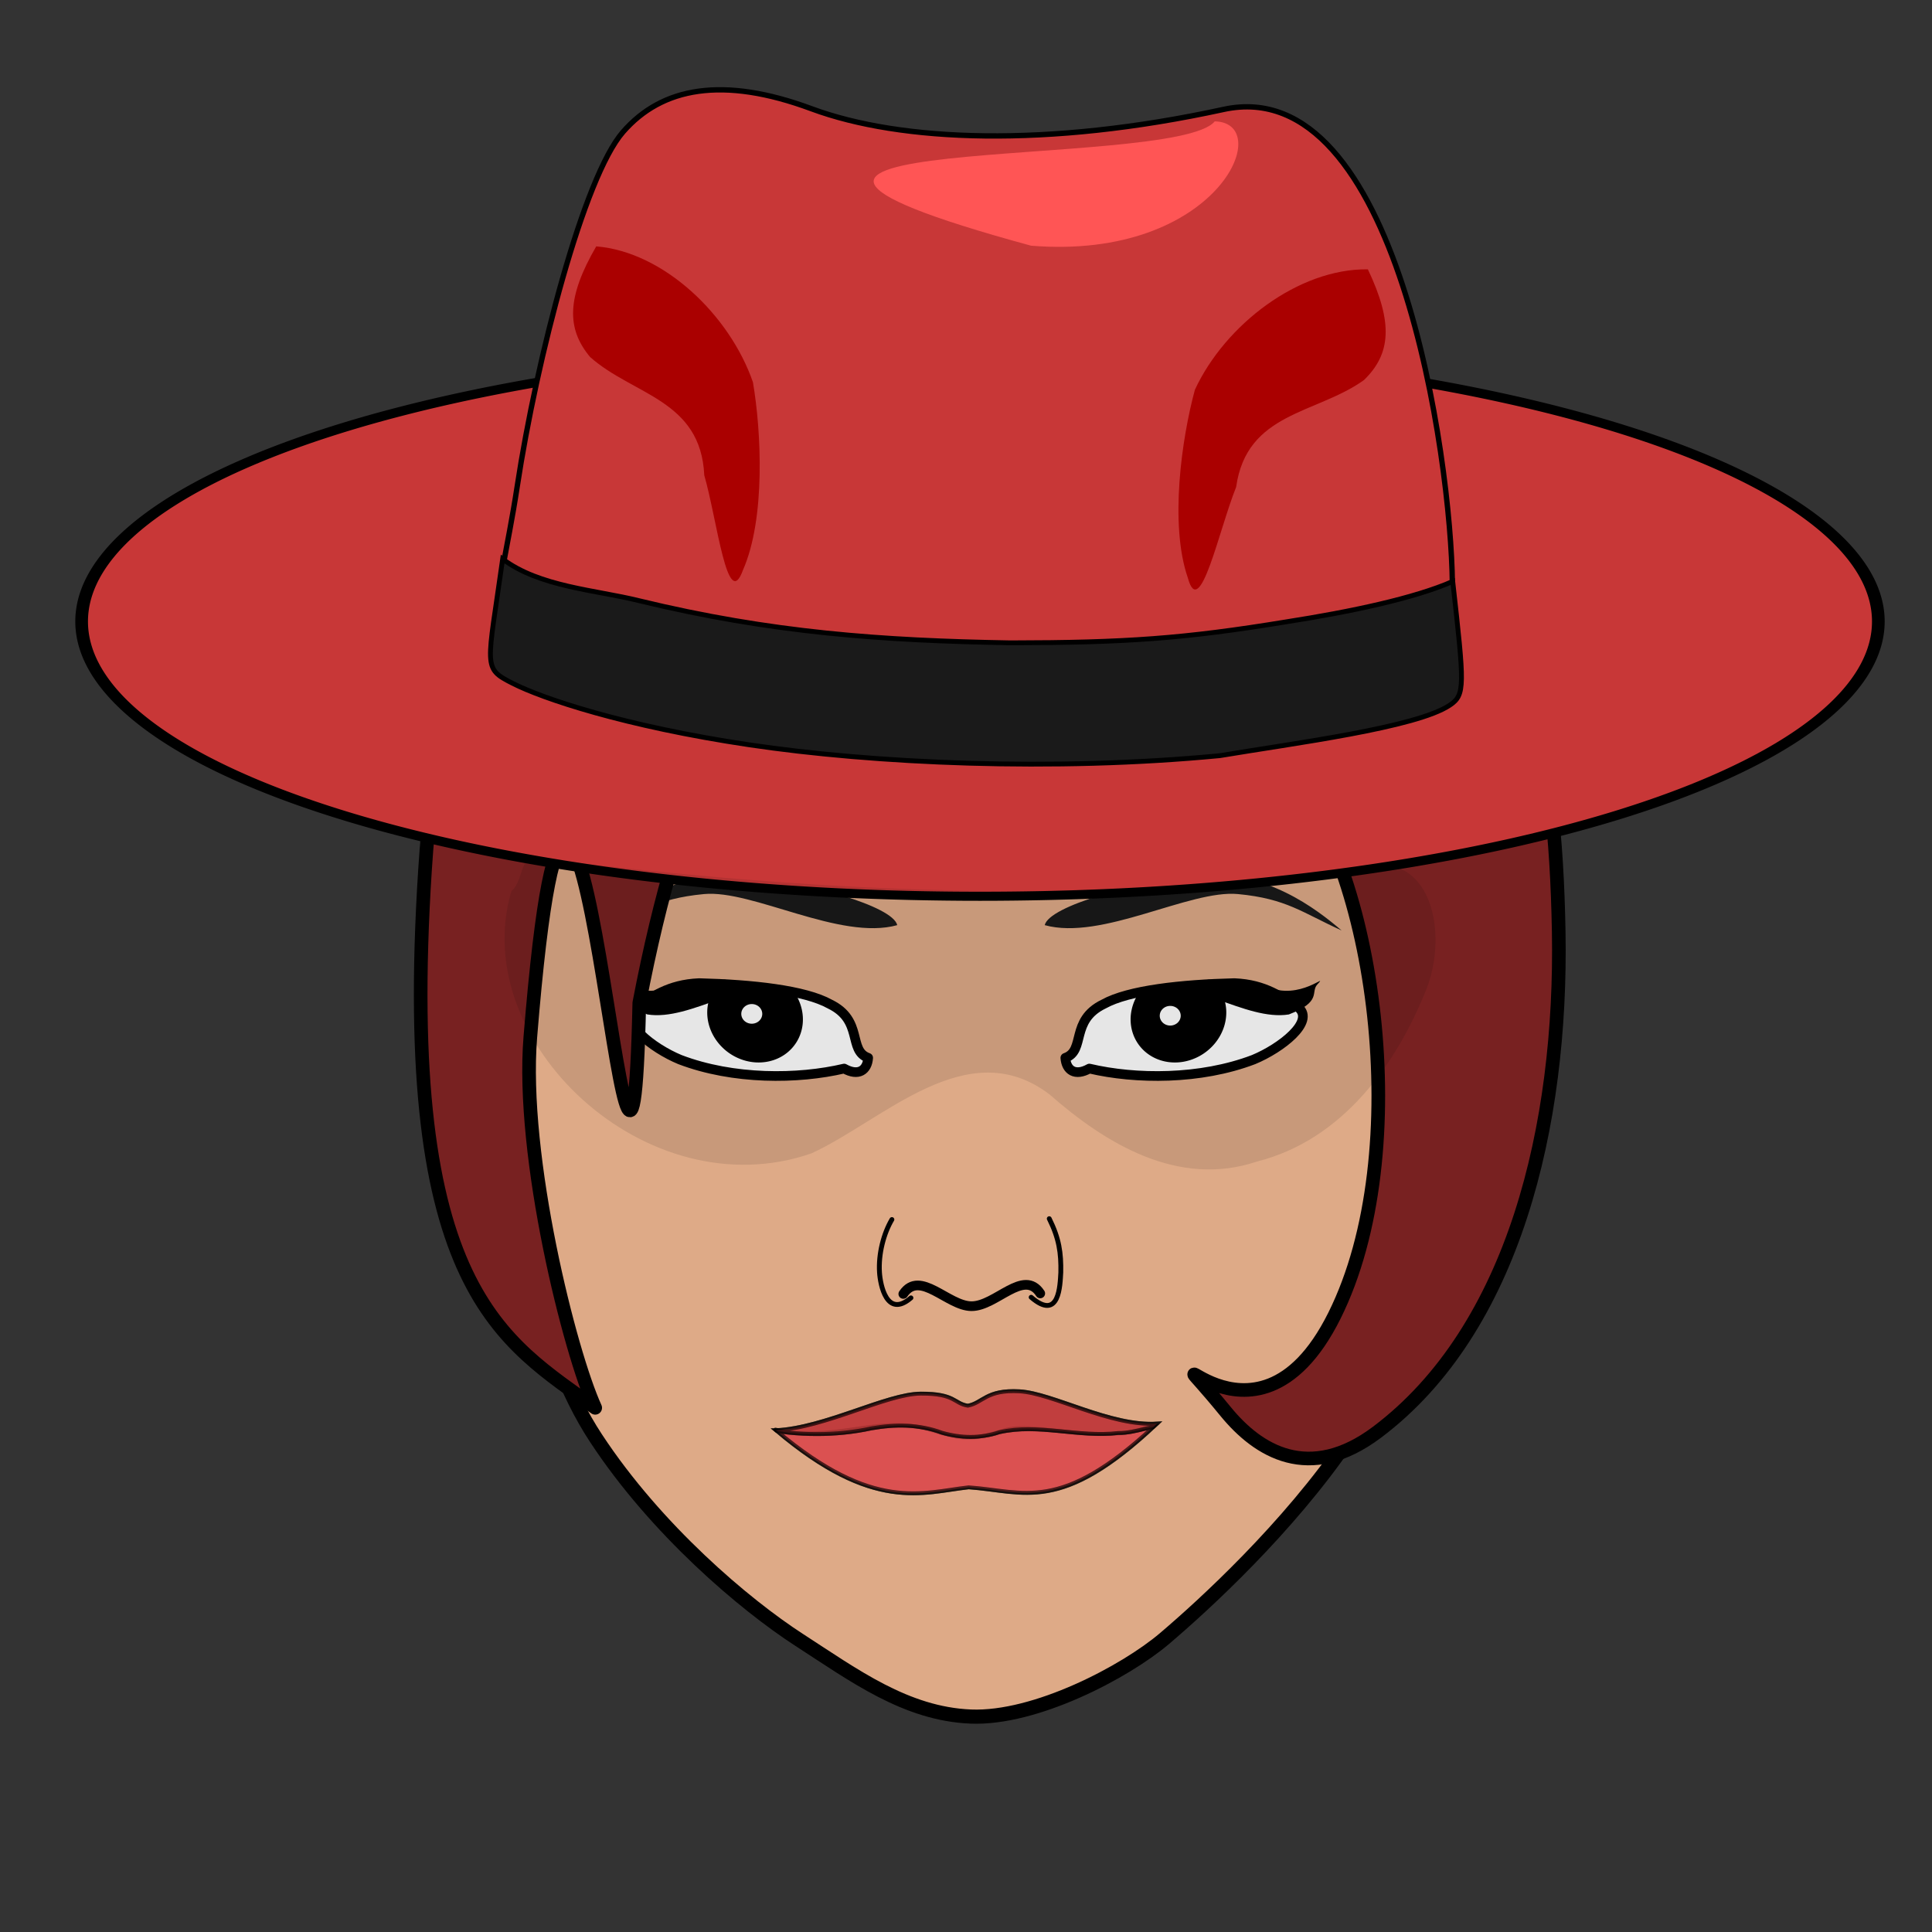 <?xml version="1.0" ?>
<svg height="400" width="400" xmlns="http://www.w3.org/2000/svg" xmlns:cc="http://web.resource.org/cc/" xmlns:dc="http://purl.org/dc/elements/1.1/" xmlns:inkscape="http://www.inkscape.org/namespaces/inkscape" xmlns:memaker="http://launchpad.net/memaker" xmlns:rdf="http://www.w3.org/1999/02/22-rdf-syntax-ns#" xmlns:sodipodi="http://sodipodi.sourceforge.net/DTD/sodipodi-0.dtd" xmlns:xlink="http://www.w3.org/1999/xlink">
	
        
	<rect width="100%" height="100%" fill="#333333" stroke="none"/>
	
        
	<g memaker:file="head">
		
  
		<defs id="defs2755head"/>
		
  
		<sodipodi:namedview bordercolor="#666666" borderopacity="1.0" gridtolerance="10000" guidetolerance="10" height="400px" id="basehead" inkscape:current-layer="svg2753" inkscape:cx="200" inkscape:cy="200" inkscape:document-units="px" inkscape:pageopacity="0.0" inkscape:pageshadow="2" inkscape:window-height="619" inkscape:window-width="872" inkscape:window-x="138" inkscape:window-y="175" inkscape:zoom="1.0175" objecttolerance="10" pagecolor="#ffffff" width="400px"/>
		
  
		
  
		<path d="M 300.268,222.774 C 296.021,260.672 291.658,279.675 279.15,298.058 C 266.642,316.442 249.179,332.375 241.087,339.253 C 232.994,346.13 214.406,355.949 200.985,355.395 C 187.565,354.841 176.847,346.891 165.496,339.549 C 154.146,332.206 135.833,316.7 123.391,297.754 C 110.95,278.808 106.175,250.252 103.919,211.854 C 101.66,173.428 107.447,144.5 126.063,120.693 C 144.679,96.887 179.248,87.789 206.089,88.898 C 232.931,90.007 260.859,95.42 279.222,121.466 C 297.405,147.258 304.508,184.941 300.268,222.774 z " id="path3499head" sodipodi:nodetypes="czzsszzzzzz" style="fill:#deaa87;fill-opacity:1;stroke:#000000;stroke-width:2.928;stroke-linecap:round;stroke-linejoin:round;stroke-miterlimit:4;stroke-dashoffset:0;stroke-opacity:1;display:inline"/>
		

	</g>
	<g memaker:file="mouth">
		
  
		<defs id="defs2755mouth"/>
		
  
		<sodipodi:namedview bordercolor="#666666" borderopacity="1.0" gridtolerance="10000" guidetolerance="10" height="400px" id="basemouth" inkscape:current-layer="svg2753" inkscape:cx="202.64641" inkscape:cy="121.65838" inkscape:document-units="px" inkscape:pageopacity="0.0" inkscape:pageshadow="2" inkscape:window-height="949" inkscape:window-width="1280" inkscape:window-x="0" inkscape:window-y="25" inkscape:zoom="1" objecttolerance="10" pagecolor="#ffffff" showgrid="false" width="400px"/>
		
  
		
  
		<path d="M 160.651,296.11 C 170.831,295.61 183.542,288.589 190.618,288.546 C 197.83,288.503 197.464,290.595 200.381,291.045 C 203.53,290.454 204.177,287.662 211.077,288.047 C 217.986,288.433 229.916,295.367 239.576,294.735 C 219.631,313.59 212.197,308.76 200.557,307.926 C 190.954,308.992 180.849,313.217 160.651,296.11 z " id="path2270mouth" sodipodi:nodetypes="czczccc" style="fill:#cb6262;fill-opacity:1;fill-rule:evenodd;stroke:#000000;stroke-width:0.8;stroke-linecap:round;stroke-linejoin:miter;stroke-miterlimit:4;stroke-dasharray:none;stroke-opacity:0.749"/>
		
  
		<path d="M 160.545,295.978 C 172.346,298.812 182.012,292.895 192.205,295.916 C 199.686,298.134 200.865,298.287 207.783,296.175 C 214.578,294.101 227.355,299.46 238.219,295.302" id="path2272mouth" sodipodi:nodetypes="cszc" style="fill:#cb6262;fill-opacity:1;fill-rule:evenodd;stroke:#000000;stroke-width:0.8;stroke-linecap:round;stroke-linejoin:miter;stroke-miterlimit:4;stroke-dasharray:none;stroke-opacity:0.749"/>
		
  
		<path d="M 238.781 295.438 C 238.208 295.558 237.636 295.672 237.062 295.812 C 235.248 296.256 233.406 296.713 231.531 296.688 C 229.471 296.93 227.435 296.924 225.375 296.812 C 223.315 296.701 221.246 296.475 219.188 296.281 C 217.129 296.088 215.054 295.911 213 295.906 C 210.946 295.901 208.923 296.077 206.875 296.531 C 205.917 296.864 204.928 297.093 203.938 297.25 C 202.947 297.407 201.94 297.503 200.938 297.5 C 198.932 297.494 196.935 297.182 195 296.625 C 193.839 296.19 192.64 295.856 191.438 295.625 C 190.235 295.394 189.005 295.243 187.781 295.188 C 185.333 295.077 182.886 295.301 180.469 295.719 C 178.595 296.125 176.682 296.431 174.781 296.625 C 172.881 296.819 170.973 296.91 169.062 296.906 C 167.152 296.903 165.247 296.812 163.344 296.625 C 162.497 296.542 161.656 296.367 160.812 296.25 C 180.898 313.19 190.987 309 200.562 307.938 C 212.037 308.76 219.467 313.366 238.781 295.438 z " id="path4119mouth" style="fill:#df4e4e;fill-opacity:1;fill-rule:evenodd;stroke:#000000;stroke-width:0.8;stroke-linecap:round;stroke-linejoin:miter;stroke-miterlimit:4;stroke-dasharray:none;stroke-opacity:0.749;opacity:0.834"/>
		
  
		<path d="M 211.062,288.062 C 204.163,287.678 203.525,290.441 200.375,291.031 C 197.458,290.581 197.837,288.488 190.625,288.531 C 183.549,288.574 170.836,295.624 160.656,296.125 C 160.713,296.173 160.756,296.203 160.812,296.25 C 161.656,296.367 162.497,296.542 163.344,296.625 C 165.247,296.812 167.152,296.903 169.062,296.906 C 170.973,296.91 172.881,296.819 174.781,296.625 C 176.682,296.431 178.595,296.125 180.469,295.719 C 182.886,295.301 185.333,295.077 187.781,295.188 C 189.005,295.243 190.235,295.394 191.438,295.625 C 192.64,295.856 193.839,296.19 195,296.625 C 196.935,297.182 198.932,297.494 200.938,297.5 C 201.94,297.503 202.947,297.407 203.938,297.25 C 204.928,297.093 205.917,296.864 206.875,296.531 C 208.923,296.077 210.946,295.901 213,295.906 C 215.054,295.911 217.129,296.088 219.188,296.281 C 221.246,296.475 223.315,296.701 225.375,296.812 C 227.435,296.924 229.471,296.93 231.531,296.688 C 233.406,296.713 235.248,296.256 237.062,295.812 C 237.636,295.672 238.208,295.558 238.781,295.438 C 239.06,295.179 239.279,295.018 239.562,294.75 C 229.902,295.382 217.971,288.448 211.062,288.062 z " id="path3134mouth" style="opacity:0.834;fill:#c03737;fill-opacity:1;fill-rule:evenodd;stroke:#000000;stroke-width:0.8;stroke-linecap:round;stroke-linejoin:miter;stroke-miterlimit:4;stroke-dasharray:none;stroke-opacity:0.749"/>
		

	</g>
	<g memaker:file="nose">
		
  
		<defs id="defs2755nose"/>
		
  
		<sodipodi:namedview bordercolor="#666666" borderopacity="1.0" gridtolerance="10000" guidetolerance="10" height="400px" id="basenose" inkscape:current-layer="svg2753" inkscape:cx="205.87754" inkscape:cy="132.54617" inkscape:document-units="px" inkscape:pageopacity="0.0" inkscape:pageshadow="2" inkscape:window-height="732" inkscape:window-width="1090" inkscape:window-x="91" inkscape:window-y="146" inkscape:zoom="8" objecttolerance="10" pagecolor="#ffffff" showgrid="true" width="400px"/>
		
  
		
  
		<path d="M 187.018,267.896 C 190.453,262.798 196.223,270.393 201.112,270.434 C 206.177,270.474 211.954,262.575 215.374,267.789" id="path2234nose" sodipodi:nodetypes="czc" style="fill:none;fill-rule:evenodd;stroke:#000000;stroke-width:2;stroke-linecap:round;stroke-linejoin:round;stroke-miterlimit:4;stroke-dasharray:none;stroke-opacity:1;display:inline"/>
		
  
		<path d="M 184.659,252.491 C 182.962,255.356 181.836,259.613 182.092,263.461 C 182.254,266.004 183.593,273.028 188.604,268.711" id="path2157nose" sodipodi:nodetypes="ccc" style="fill:none;fill-rule:evenodd;stroke:#000000;stroke-width:1px;stroke-linecap:round;stroke-linejoin:round;stroke-opacity:1"/>
		
  
		<path d="M 217.236,252.314 C 219.287,256.417 219.706,259.436 219.627,263.461 C 219.465,266.004 219.375,273.653 213.49,268.586" id="path3146nose" sodipodi:nodetypes="ccc" style="fill:none;fill-rule:evenodd;stroke:#000000;stroke-width:1px;stroke-linecap:round;stroke-linejoin:round;stroke-opacity:1"/>
		

	</g>
	<g memaker:file="eye">
		
  
		<defs id="defs2755eye"/>
		
  
		<sodipodi:namedview bordercolor="#666666" borderopacity="1.0" gridtolerance="10000" guidetolerance="10" height="400px" id="baseeye" inkscape:current-layer="svg2753" inkscape:cx="180.09503" inkscape:cy="201.04816" inkscape:document-units="px" inkscape:pageopacity="0.0" inkscape:pageshadow="2" inkscape:window-height="732" inkscape:window-width="1090" inkscape:window-x="91" inkscape:window-y="146" inkscape:zoom="3.6769553" objecttolerance="10" pagecolor="#ffffff" width="400px"/>
		
  
		
  
		<g id="g3470eye" style="display:inline" transform="translate(0.157,-9.183)">
			
    
			<g id="g3357eye">
				
      
				<g id="g3347eye">
					
        
					<path d="M 255.412,212.728 C 244.489,212.998 233.502,214.18 228.328,217.075 C 221.349,220.45 224.648,226.693 220.408,228.195 C 220.591,230.776 222.412,232.081 225.385,230.417 C 234.964,232.674 248.36,232.771 259.397,228.555 C 265.133,226.17 272.039,220.74 268.733,217.833 C 265.095,215.648 261.858,213.005 255.412,212.728 z " id="path3311eye" sodipodi:nodetypes="ccccccc" style="fill:#ffffff;fill-opacity:1;fill-rule:evenodd;stroke:#000000;stroke-width:2;stroke-linecap:round;stroke-linejoin:round;stroke-miterlimit:4;stroke-dasharray:none;stroke-dashoffset:0;stroke-opacity:1"/>
					
        
					<path d="M 157.123,204.478 A 8.955,8.277 0 1 1 146.54,196.339" id="path3313eye" sodipodi:cx="148.16824" sodipodi:cy="204.47762" sodipodi:end="4.5296038" sodipodi:open="true" sodipodi:rx="8.955224" sodipodi:ry="8.2767973" sodipodi:start="0" sodipodi:type="arc" style="fill:#000000;fill-opacity:1;fill-rule:evenodd;stroke:#000000;stroke-width:2;stroke-linecap:round;stroke-linejoin:round;stroke-miterlimit:4;stroke-dasharray:none;stroke-dashoffset:0;stroke-opacity:1" transform="matrix(0.707,-0.73,0.751,0.681,-14.49,188.442)"/>
					
        
					<path d="M 167.978 200.95 A 2.171 2.035 0 1 1  163.636,200.95 A 2.171 2.035 0 1 1  167.978 200.95 z" id="path3317eye" sodipodi:cx="165.80733" sodipodi:cy="200.9498" sodipodi:rx="2.1709633" sodipodi:ry="2.0352781" sodipodi:type="arc" style="fill:#ffffff;fill-opacity:1;fill-rule:evenodd;stroke:none;stroke-width:2;stroke-linecap:round;stroke-linejoin:round;stroke-miterlimit:4;stroke-dasharray:none;stroke-dashoffset:0;stroke-opacity:1" transform="matrix(-1,0,0,1,407.934,18.53)"/>
					
      
				</g>
				
      
				<g id="g3352eye">
					
        
					<path d="M 144.588,212.728 C 155.511,212.998 166.498,214.18 171.672,217.075 C 178.651,220.45 175.352,226.693 179.592,228.195 C 179.409,230.776 177.588,232.081 174.615,230.417 C 165.036,232.674 151.64,232.771 140.603,228.555 C 134.867,226.17 127.961,220.74 131.267,217.833 C 134.905,215.648 138.142,213.005 144.588,212.728 z " id="path3321eye" sodipodi:nodetypes="ccccccc" style="fill:#ffffff;fill-opacity:1;fill-rule:evenodd;stroke:#000000;stroke-width:2;stroke-linecap:round;stroke-linejoin:round;stroke-miterlimit:4;stroke-dasharray:none;stroke-dashoffset:0;stroke-opacity:1"/>
					
        
					<path d="M 157.123,204.478 A 8.955,8.277 0 1 1 146.54,196.339" id="path3323eye" sodipodi:cx="148.16824" sodipodi:cy="204.47762" sodipodi:end="4.5296038" sodipodi:open="true" sodipodi:rx="8.955224" sodipodi:ry="8.2767973" sodipodi:start="0" sodipodi:type="arc" style="fill:#000000;fill-opacity:1;fill-rule:evenodd;stroke:#000000;stroke-width:2;stroke-linecap:round;stroke-linejoin:round;stroke-miterlimit:4;stroke-dasharray:none;stroke-dashoffset:0;stroke-opacity:1" transform="matrix(-0.707,-0.73,-0.751,0.681,414.49,188.442)"/>
					
        
					<path d="M 167.978 200.95 A 2.171 2.035 0 1 1  163.636,200.95 A 2.171 2.035 0 1 1  167.978 200.95 z" id="path3327eye" sodipodi:cx="165.80733" sodipodi:cy="200.9498" sodipodi:rx="2.1709633" sodipodi:ry="2.0352781" sodipodi:type="arc" style="fill:#ffffff;fill-opacity:1;fill-rule:evenodd;stroke:none;stroke-width:2;stroke-linecap:round;stroke-linejoin:round;stroke-miterlimit:4;stroke-dasharray:none;stroke-dashoffset:0;stroke-opacity:1" transform="translate(-10.317,18.146)"/>
					
      
				</g>
				
    
			</g>
			
    
			<path d="M 163.158,213.982 C 154.612,211.243 142.847,220.659 133.874,219.213 C 126.97,216.569 129.411,214.578 128.009,213.037 C 125.421,210.193 131.546,216.552 138.451,213.433 C 142.748,214.079 162.594,211.961 163.158,213.982" id="path3399eye" sodipodi:nodetypes="ccscs" style="opacity:1;fill:#000000;fill-opacity:1;fill-rule:evenodd;stroke:none;stroke-width:4.869;stroke-linecap:round;stroke-linejoin:round;stroke-miterlimit:4;stroke-dasharray:none;stroke-dashoffset:0;stroke-opacity:1"/>
			
    
			<path d="M 237.403,213.982 C 245.949,211.243 257.715,220.659 266.687,219.213 C 273.591,216.569 271.151,214.578 272.553,213.037 C 275.14,210.193 269.015,216.552 262.11,213.433 C 257.814,214.079 237.968,211.961 237.403,213.982" id="path3468eye" sodipodi:nodetypes="ccscs" style="opacity:1;fill:#000000;fill-opacity:1;fill-rule:evenodd;stroke:none;stroke-width:4.869;stroke-linecap:round;stroke-linejoin:round;stroke-miterlimit:4;stroke-dasharray:none;stroke-dashoffset:0;stroke-opacity:1"/>
			
  
		</g>
		

	</g>
	<g memaker:file="eyebrow">
		
  
		<defs id="defs2755eyebrow"/>
		
  
		<sodipodi:namedview bordercolor="#666666" borderopacity="1.0" gridtolerance="10000" guidetolerance="10" height="400px" id="baseeyebrow" inkscape:current-layer="svg2753" inkscape:cx="188.83134" inkscape:cy="204.41672" inkscape:document-units="px" inkscape:pageopacity="0.0" inkscape:pageshadow="2" inkscape:window-height="732" inkscape:window-width="1090" inkscape:window-x="91" inkscape:window-y="146" inkscape:zoom="4.98" objecttolerance="10" pagecolor="#ffffff" width="400px"/>
		
  
		
  
		<g id="g2171eyebrow" transform="translate(0,2)">
			
    
			<path d="M 153.556,179.313 C 167.007,180.59 184.839,185.56 185.767,189.541 C 173.939,192.82 155.789,182.157 145.746,183.108 C 135.682,184.061 132.436,186.961 124.297,190.64 C 129.566,186.135 140.085,178.034 153.556,179.313 z " id="path3488eyebrow" sodipodi:nodetypes="cczcz" style="fill:#1a1a1a;fill-opacity:1;fill-rule:evenodd;stroke:none;stroke-width:2;stroke-linecap:round;stroke-linejoin:round;stroke-miterlimit:4;stroke-dasharray:none;stroke-dashoffset:0;stroke-opacity:1"/>
			
    
			<path d="M 248.509,179.313 C 235.058,180.59 217.226,185.56 216.297,189.541 C 228.125,192.82 246.276,182.157 256.319,183.108 C 266.383,184.061 269.628,186.961 277.767,190.64 C 272.499,186.135 261.98,178.034 248.509,179.313 z " id="path2169eyebrow" sodipodi:nodetypes="cczcz" style="fill:#1a1a1a;fill-opacity:1;fill-rule:evenodd;stroke:none;stroke-width:2;stroke-linecap:round;stroke-linejoin:round;stroke-miterlimit:4;stroke-dasharray:none;stroke-dashoffset:0;stroke-opacity:1"/>
			
  
		</g>
		

	</g>
	<g memaker:file="hair">
		
  
		<defs id="defs2755hair"/>
		
  
		<sodipodi:namedview bordercolor="#666666" borderopacity="1.0" gridtolerance="10000" guidetolerance="10" height="400px" id="basehair" inkscape:current-layer="svg2753" inkscape:cx="200" inkscape:cy="200" inkscape:document-units="px" inkscape:pageopacity="0.0" inkscape:pageshadow="2" inkscape:window-height="732" inkscape:window-width="1090" inkscape:window-x="91" inkscape:window-y="146" inkscape:zoom="1.3" objecttolerance="10" pagecolor="#ffffff" width="400px"/>
		
  
		
  
		<path d="M 87.992,180.164 C 82.344,267.516 104.539,277.701 123.233,291.473 C 118.02,280.102 107.779,239.559 109.799,214.713 C 119.685,93.162 130.501,293.88 132.359,207.647 C 150.053,115.225 182.063,120.082 201.117,120.422 C 251.342,112.153 255.584,147.594 266.184,158.972 C 284.522,178.656 293.221,238.41 276.275,272.403 C 259.328,306.396 235.593,270.056 253.779,292.27 C 260.432,300.396 271.023,307.097 285.088,296.528 C 313.541,275.146 323.418,232.829 322.715,192.953 C 322.011,153.061 315.725,129.763 295.962,101.729 C 276.199,73.694 245.262,54.898 207.154,54.218 C 130.939,52.857 93.639,92.842 87.992,180.164 z " id="path2203hair" sodipodi:nodetypes="ccsccszszzzsz" style="opacity:1;fill:#782121;fill-opacity:1;fill-rule:evenodd;stroke:#000000;stroke-width:2.822;stroke-linecap:round;stroke-linejoin:round;stroke-miterlimit:4;stroke-dasharray:none;stroke-dashoffset:0;stroke-opacity:1;display:inline"/>
		

	</g>
	<g memaker:file="hat">
		
  
		<defs id="defs2755hat"/>
		
  
		<sodipodi:namedview bordercolor="#666666" borderopacity="1.0" gridtolerance="10000" guidetolerance="10" height="400px" id="basehat" inkscape:current-layer="svg2753" inkscape:cx="200" inkscape:cy="200" inkscape:document-units="px" inkscape:pageopacity="0.0" inkscape:pageshadow="2" inkscape:window-height="949" inkscape:window-width="1280" inkscape:window-x="0" inkscape:window-y="25" inkscape:zoom="1.8425" objecttolerance="10" pagecolor="#ffffff" width="400px"/>
		
  
		
  
		<path d="M 360.923 137.313 A 141.655 60.787 0 1 1  77.612,137.313 A 141.655 60.787 0 1 1  360.923 137.313 z" id="path4953hat" sodipodi:cx="219.2673" sodipodi:cy="137.31343" sodipodi:rx="141.65536" sodipodi:ry="60.786976" sodipodi:type="arc" style="opacity:1;fill:#c83737;fill-opacity:1;fill-rule:evenodd;stroke:#000000;stroke-width:2;stroke-linecap:round;stroke-linejoin:round;stroke-miterlimit:4;stroke-dasharray:none;stroke-dashoffset:0;stroke-opacity:1" transform="matrix(1.313,0,0,0.936,-85.003,0.144)"/>
		
  
		<path d="M 128.968,27.343 C 120.911,36.616 111.148,73.986 107.079,100.738 C 106.081,107.306 104.98,112.587 104.124,117.379 C 131.175,129.071 168.013,136.382 208.662,136.581 C 243.543,136.752 275.113,129.483 300.699,120.817 C 300.438,95.102 289.339,14.812 253.321,22.654 C 216.772,30.611 186.464,29.356 168.036,22.523 C 149.609,15.69 137.025,18.071 128.968,27.343 z " id="path5949hat" sodipodi:nodetypes="cscscszz" style="fill:#c83737;fill-rule:evenodd;stroke:#000000;stroke-width:1.108px;stroke-linecap:butt;stroke-linejoin:miter;stroke-opacity:1"/>
		
  
		<path d="M 155.888,79.132 C 157.628,89.352 158.523,107.342 153.822,118.027 C 150.6,126.925 148.477,107.598 145.813,98.4 C 145.08,82.717 131.06,81.84 122.17,73.913 C 117.274,68.044 117.297,61.619 123.442,51.008 C 137.39,52.144 151.06,65.185 155.888,79.132 z " id="path5966hat" sodipodi:nodetypes="cccccc" style="opacity:1;fill:#aa0000;fill-opacity:1;fill-rule:evenodd;stroke:none;stroke-width:2;stroke-linecap:round;stroke-linejoin:round;stroke-miterlimit:4;stroke-dasharray:none;stroke-dashoffset:0;stroke-opacity:1"/>
		
  
		<path d="M 247.393,80.69 C 244.67,90.702 242.095,108.53 245.922,119.615 C 248.4,128.781 252.355,109.738 255.931,100.831 C 258.127,85.284 272.56,85.74 282.392,78.689 C 287.945,73.31 288.514,66.909 283.202,55.761 C 268.819,55.571 253.622,67.26 247.393,80.69 z " id="path5987hat" sodipodi:nodetypes="cccccc" style="opacity:1;fill:#aa0000;fill-opacity:1;fill-rule:evenodd;stroke:none;stroke-width:2;stroke-linecap:round;stroke-linejoin:round;stroke-miterlimit:4;stroke-dasharray:none;stroke-dashoffset:0;stroke-opacity:1"/>
		
  
		<path d="M 104.071,115.739 C 100.902,138.294 99.836,138.278 106.139,141.478 C 112.388,144.651 129.273,150.357 155.125,154.205 C 180.957,158.05 218.012,159.762 252.558,156.451 C 267.911,153.877 293.266,150.646 300.175,145.991 C 303.367,143.841 303.202,142.034 300.774,120.379 C 292.853,123.857 279.696,126.651 266.357,128.733 C 245.124,132.221 233.006,133.062 209.183,133.091 C 182.691,132.631 159.701,131.02 132.211,124.341 C 123.3,122.137 111.675,121.493 104.071,115.739 z " id="path5989hat" sodipodi:nodetypes="czzcsccccc" style="fill:#1a1a1a;fill-rule:evenodd;stroke:#000000;stroke-width:1px;stroke-linecap:butt;stroke-linejoin:miter;stroke-opacity:1"/>
		
  
		<path d="M 251.495,25.129 C 264.264,25.375 252.118,53.995 213.479,50.87 C 125.262,26.853 243.137,35.43 251.495,25.129 z " id="path6004hat" sodipodi:nodetypes="ccc" style="opacity:1;fill:#ff5555;fill-opacity:1;fill-rule:evenodd;stroke:none;stroke-width:2;stroke-linecap:round;stroke-linejoin:round;stroke-miterlimit:4;stroke-dasharray:none;stroke-dashoffset:0;stroke-opacity:1"/>
		
  
		<path d="M 105.862,184.54 C 96.754,215.527 133.814,250.626 167.971,238.805 C 182.811,232.047 200.283,213.579 217.327,226.617 C 228.701,236.588 243.824,246.025 260.283,240.473 C 278.068,235.966 289.151,220.266 295.319,204.803 C 299.776,193.631 296.866,175.332 280.963,179.547 C 224.273,187.927 166.36,184.507 109.725,177.464 C 107.545,179.418 108.042,182.586 105.862,184.54 z " id="path2256hat" sodipodi:nodetypes="ccccsccc" style="fill:#000000;fill-opacity:0.099;fill-rule:evenodd;stroke:none;stroke-width:1px;stroke-linecap:butt;stroke-linejoin:miter;stroke-opacity:1"/>
		

	</g>
</svg>
